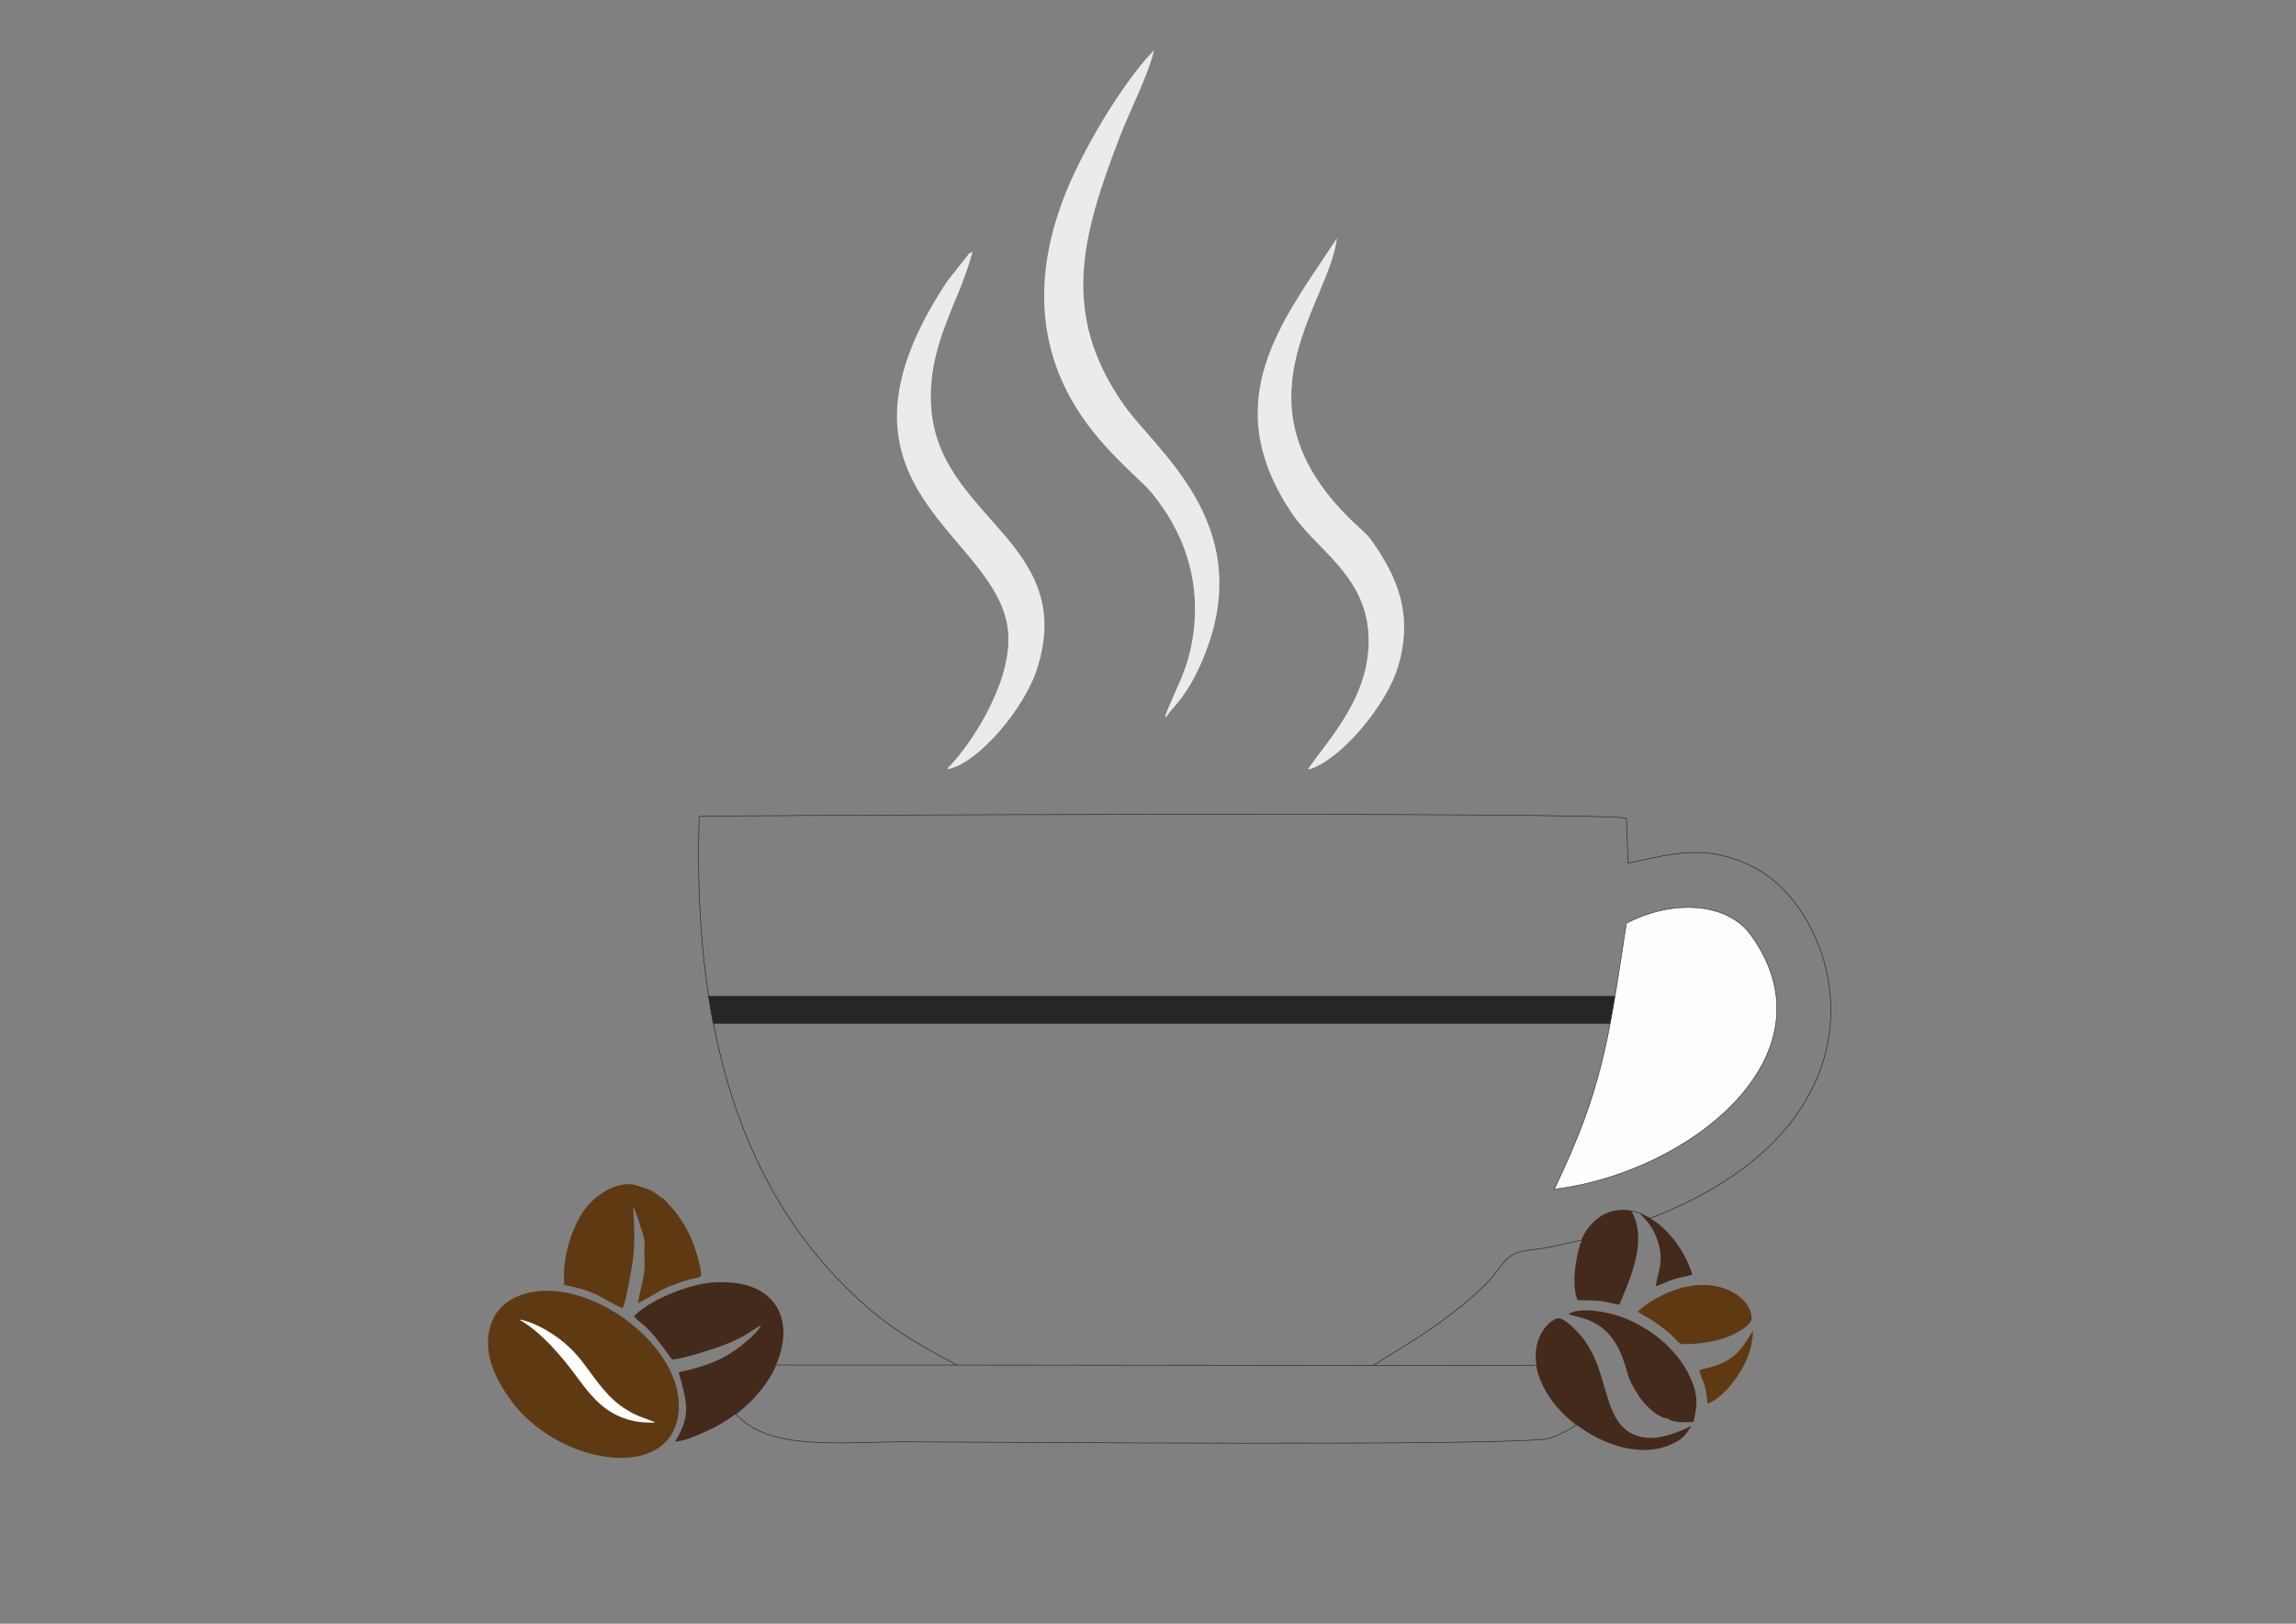 <?xml version="1.0" encoding="UTF-8"?>
<!DOCTYPE svg PUBLIC "-//W3C//DTD SVG 1.0//EN" "http://www.w3.org/TR/2001/REC-SVG-20010904/DTD/svg10.dtd">
<!-- Creator: CorelDRAW 2021 (64 Bit) -->
<svg xmlns="http://www.w3.org/2000/svg" xml:space="preserve" width="23.576mm" height="16.67mm" version="1.0" style="shape-rendering:geometricPrecision; text-rendering:geometricPrecision; image-rendering:optimizeQuality; fill-rule:evenodd; clip-rule:evenodd"
viewBox="0 0 2357.61 1667"
 xmlns:xlink="http://www.w3.org/1999/xlink"
 xmlns:xodm="http://www.corel.com/coreldraw/odm/2003">
 <rect x="0" y="0" width="2357.61" height="1667" fill="#808080" stroke="none"/>
 <defs>
  <style type="text/css">
   <![CDATA[
    .str0 {stroke:#EDEAEA;stroke-width:1.59;stroke-miterlimit:22.926}
    .str1 {stroke:#272525;stroke-width:0.6;stroke-miterlimit:22.926}
    .fil3 {fill:none}
    .fil2 {fill:#272525}
    .fil4 {fill:#442A1B}
    .fil5 {fill:#5F3912}
    .fil1 {fill:#EDEAEA}
    .fil0 {fill:#FEFEFE}
    .fil6 {fill:#FFFFFD}
   ]]>
  </style>
 </defs>
 <g id="Camada_x0020_1">
  <path class="fil0" d="M1669.97 947.96c-18.41,121.29 -24.74,170.28 -73.97,272.99 137.67,-16.7 291.28,-137.12 202.06,-260.8 -25.35,-35.14 -82.92,-36.19 -128.09,-12.19z"/>
  <path class="fil1 str0" d="M1197.05 735.86c3.01,-8.16 22.71,-18.88 41.62,-70.19 47.74,-129.58 -52.55,-202.69 -85.46,-249.83 -65.31,-93.55 -43.66,-172.81 -3.96,-276 9.92,-25.77 27.56,-60.03 34.33,-85.68 -29.6,31.13 -72.6,100.9 -91.7,152.2 -25.24,67.75 -27.66,136.88 7.64,201.13 17.74,32.29 41.26,57.08 67.56,81.72 4.9,4.59 11.81,11.1 16.19,16.44 31.91,38.82 49.61,86.27 43.35,140.92 -4.78,41.73 -19.06,60.11 -29.57,89.29z"/>
  <path class="fil1 str0" d="M974.22 788.68c31.13,-7.12 76.93,-62.31 89.67,-101.42 42.4,-130.16 -101.31,-154.5 -108.49,-269.61 -3.97,-63.61 27.96,-105.65 42,-157.45 -0.99,0.67 -2.39,0.5 -2.89,2.13l-20.67 26.05c-145.5,218.43 60.15,258.55 62.42,365.98 1.09,51.38 -40.58,112.81 -62.05,134.32z"/>
  <path class="fil1 str0" d="M1344.64 788.88c31.02,-9.09 78.56,-65.13 90.3,-104.97 13.95,-47.33 2.99,-83.27 -21.75,-120.65 -10.7,-16.15 -10.75,-13.94 -24.21,-26.8 -125.85,-120.26 -28.52,-220.34 -17.44,-288.47 -54.53,82.56 -122.27,164.46 -43.32,280.08 23.76,34.8 74.32,62.43 77.7,122.66 3.5,62.34 -39.05,105.95 -61.28,138.14z"/>
  <path class="fil2 str1" d="M727.69 1022.94c1.45,9.31 3.04,18.57 4.82,27.77l920.86 0c1.69,-8.9 3.31,-18.11 4.94,-27.77l-930.62 0z"/>
  <path class="fil0 str1" d="M1669.97 947.96c-18.41,121.29 -24.74,170.28 -73.97,272.99 137.67,-16.7 291.28,-137.12 202.06,-260.8 -25.35,-35.14 -82.92,-36.19 -128.09,-12.19z"/>
  <path class="fil3 str1" d="M982.67 1401.45l-185.87 -0.01c-7.94,17.86 -21.94,35.64 -41.25,50.17 33.77,38.5 108.25,28.68 173.57,28.68 71.12,0 635.86,5.01 662,-3.71 8.87,-2.96 18.7,-7.61 27.7,-13.79 -12.67,-9.63 -23.42,-21.23 -30.6,-33.51 -5.89,-10.06 -9.13,-19.33 -10.5,-27.66l-167.41 0.13 47.23 -29.63c26.91,-17.62 64.26,-45.34 82.33,-70.6 15.08,-21.08 23,-15.42 54.45,-21.79 9.9,-2 19.88,-4.25 29.93,-6.76 0.61,-1.54 1.22,-2.94 1.85,-4.14 4.29,-8.26 11.03,-15.56 17.83,-19.87 8.71,-5.52 18.41,-7.6 31.23,-5.81l9.1 2.43c3.94,2.19 7.05,3.59 10.21,5.3 76.4,-29.56 145.14,-76.87 173.28,-148.85 16.46,-42.1 16.24,-88.97 -0.17,-131.14 -14.23,-36.56 -37.94,-66.04 -68.17,-81.25 -46.14,-23.23 -80.21,-13.81 -127.62,-3.47l-1.77 -46.17c-27.37,-6.71 -917.93,-3.11 -952.07,-1.83 -5.67,176.49 24.27,354.09 145.58,478.31 36.89,37.77 64.45,56.09 119.14,84.98z"/>
  <path class="fil4" d="M1736.72 1463.97c-15.56,7.47 -39.14,17.86 -59.46,8.64 -33.04,-15 -24.24,-66.35 -53.81,-101.04 -4.51,-5.29 -13.11,-14.92 -21.25,-17.88 -8.93,-3.25 -42.59,26.69 -13.99,75.58 23.65,40.43 85.8,73.48 128.68,53.26 11.23,-5.29 13.93,-9.07 19.83,-18.56z"/>
  <path class="fil4" d="M1724.5 1460.16l14.39 -0.32c4.64,-18.56 4.89,-29.8 -5.2,-49.59 -13.79,-27.05 -40.8,-48.17 -69.29,-58.41 -13.34,-4.81 -41.37,-10.43 -53.93,-2.85 9.86,4.71 41.32,3.11 56.55,47.54 7.18,20.99 3.33,16.49 15.6,36.46 4.09,6.64 18.31,22.64 29.61,23.26 2.86,2.66 7.62,3.09 12.27,3.91z"/>
  <path class="fil4" d="M1620.02 1334.89c7.86,0.27 15.21,-0.12 22.79,0.72 7.48,0.83 13.07,3.08 20.08,3.77 10.61,-25.98 29.55,-65.68 12.26,-96.25 -12.82,-1.79 -22.52,0.29 -31.23,5.81 -6.81,4.31 -13.54,11.61 -17.82,19.87 -6.98,13.45 -13.66,50.61 -6.08,66.09z"/>
  <path class="fil5" d="M1681.56 1346.64c4.31,3.2 8.98,5.11 13.35,7.85 5.09,3.2 8.85,6.1 13.11,9.31 19.86,14.94 10.73,17.13 29.03,15.99 12.12,-0.76 26.49,-3.06 36.63,-7.12 8.34,-3.33 25.61,-11.85 24.98,-19.96 -1.64,-21.33 -29.01,-35.63 -55.76,-33.33 -20.81,1.79 -38.8,10.34 -55.08,21.8l-6.27 5.47z"/>
  <path class="fil5" d="M1744.84 1406.91c2.99,12.73 5.99,8.43 8.56,34.16 12.35,-4.53 24.52,-18.74 31.24,-29.08 8.78,-13.51 14.55,-26.32 15.51,-46.06l-9.71 15.24c-16.96,23.3 -39.17,22.12 -45.6,25.74z"/>
  <path class="fil4" d="M1700.02 1320.53c5.83,-1.62 12.03,-5 18.06,-6.97 6.27,-2.04 13.4,-2.9 19.7,-4.96 -6.14,-20.33 -19.65,-40.07 -35.47,-52.56 -6.64,-5.24 -11.03,-6.57 -18.05,-10.48 1.36,3.86 12.63,9.93 18.7,31.17 5.26,18.42 0.1,27.49 -2.94,43.8z"/>
  <path class="fil5" d="M551.65 1325.77c-26.79,3.25 -45.55,17.13 -49.77,42.91 -4.41,26.93 10.12,51.34 21.83,67.8 46.87,65.89 161.21,86.54 172.54,17.3 10.55,-64.47 -79.16,-135.95 -144.59,-128.01z"/>
  <path class="fil4" d="M651.09 1351.5c2.23,2.8 7.63,7.13 10.63,9.55 7.89,6.37 22.05,25.54 28.17,34.6 10.21,-0.04 39.77,-9.83 49.47,-13.3 7.6,-2.72 15.48,-6.16 22.26,-9.7 8.11,-4.23 13.2,-8.8 19.77,-11.91 -4.76,9.68 -23.96,24.56 -35.27,31.01 -14.98,8.54 -30.67,13.05 -49.26,17.11 8.36,30.03 13.25,44.22 -3.72,71.15 10.72,-0.16 32.25,-10.33 41.08,-14.95 87.26,-45.62 100.42,-155.08 -1.79,-148.45 -24.25,1.57 -62.76,16.85 -79.37,32.7 -1.55,1.48 -0.9,0.75 -1.96,2.18z"/>
  <path class="fil5" d="M662.07 1274.65c-1.29,9.55 0.89,20.3 -0.72,32.26 -1.46,10.89 -5.22,21.64 -6,31.02 19.58,-10.33 20.91,-13.82 45.4,-22.2 6.01,-2.06 13.37,-3.02 18.63,-5.12 0.11,-0.32 0.23,-1.15 0.24,-0.98 0.01,0.1 2.33,0.13 -4.53,-23.43 -4.45,-15.3 -11.56,-28.76 -21.02,-41.38 -2.83,-3.77 -4.81,-5.27 -7.54,-8.45 -3.07,-3.58 -3.89,-5.62 -8.21,-7.22 -4.79,-4.55 -12.97,-9.39 -21.47,-10.96 -18.17,-8.69 -45.79,6.54 -58.76,26.92 -11.98,18.85 -20.84,46.42 -18.72,74.23 35.11,6.18 39.33,15.1 59.92,23.76 2.93,-4.14 8.99,-38.83 10.15,-46.58 3.11,-20.79 1.57,-35.47 0.87,-55.53l0.39 -2.18c1.53,5.91 4.01,10.39 5.83,16.71 0.96,3.31 2.11,6.16 2.94,9.09l2.61 10.06z"/>
  <path class="fil6" d="M672.98 1460.5c-5.82,-2.99 -14.25,-5.04 -21.94,-8.9 -21.57,-10.83 -32.59,-25.74 -46.72,-45.15 -9.36,-12.85 -17.14,-22.08 -29.61,-31.63 -9.24,-7.08 -27.2,-18.16 -41.66,-20.11 23.72,13.38 44.95,39.38 60.79,60.9 17.2,23.38 36.6,46.6 79.14,44.87z"/>
  <line class="fil3 str1" x1="982.66" y1="1401.45" x2="1410.3" y2= "1401.74" />
 </g>
</svg>
